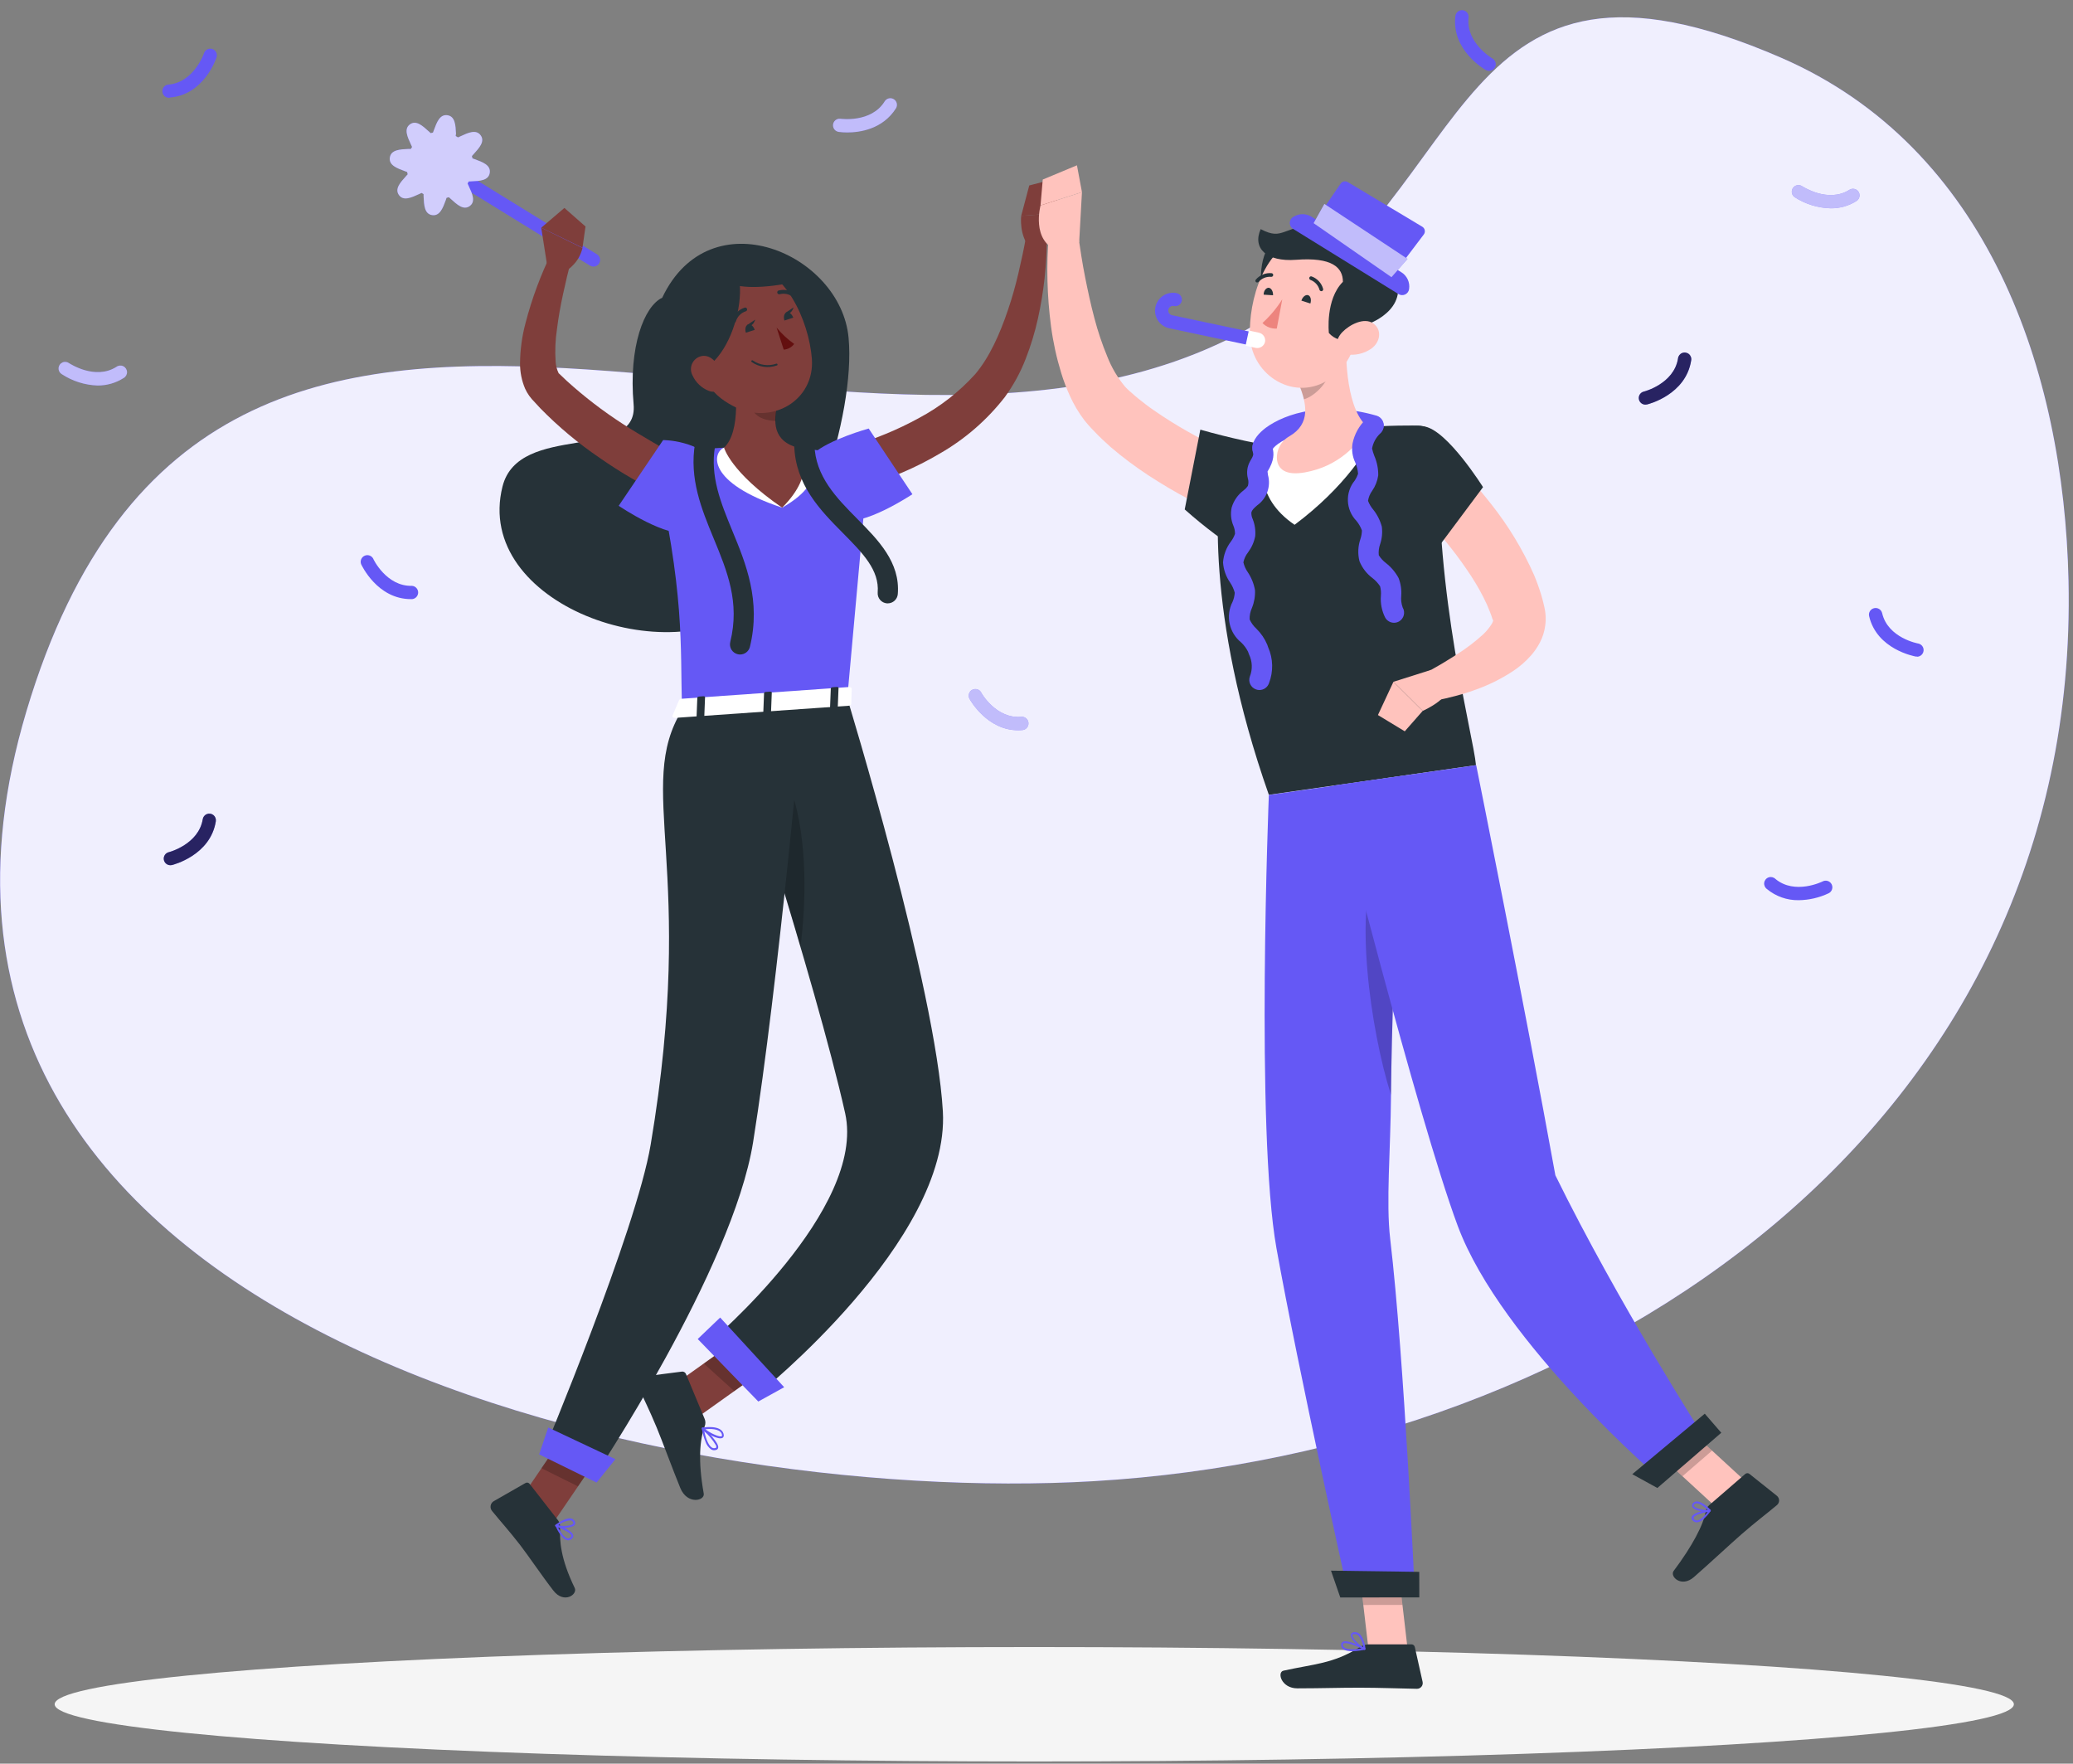 <?xml version="1.0" encoding="UTF-8"?>
<svg width="308px" height="262px" viewBox="0 0 308 262" version="1.1" xmlns="http://www.w3.org/2000/svg" xmlns:xlink="http://www.w3.org/1999/xlink">
    <rect x="0" y="0" width="308" height="262" fill="#808080" stroke="none"/>
    <title>iOS/Sign-Up/Pending</title>
    <g id="Page-1" stroke="none" stroke-width="1" fill="none" fill-rule="evenodd">
        <g id="DBS-Success" transform="translate(-34, -145)" fill-rule="nonzero">
            <g id="iOS/Sign-Up/Pending" transform="translate(34, 145)">
                <g id="freepik--background-simple--inject-78" transform="translate(0, 2)">
                    <path d="M187.732,45.509 C127.638,82.063 32.204,8.692 3.911,103.71 C-23.197,194.75 97.708,221.843 162.495,218.034 C237.613,213.611 309.119,164.995 307.335,84.249 C306.648,53.032 295.352,19.914 264.648,6.58 C215.512,-14.775 219.577,26.136 187.732,45.509 Z" id="Path" fill="#6558F5"></path>
                    <path d="M187.732,45.509 C127.638,82.063 32.204,8.692 3.911,103.71 C-23.197,194.75 97.708,221.843 162.495,218.034 C237.613,213.611 309.119,164.995 307.335,84.249 C306.648,53.032 295.352,19.914 264.648,6.58 C215.512,-14.775 219.577,26.136 187.732,45.509 Z" id="Path" fill="#FFFFFF" opacity="0.9"></path>
                </g>
                <g id="freepik--Shadow--inject-1" transform="translate(8.038, 243.984)" fill="#F5F5F5">
                    <ellipse id="freepik--path--inject-1" cx="145.63" cy="9.188" rx="145.547" ry="8.498"></ellipse>
                </g>
                <g id="freepik--Confetti--inject-1" transform="translate(8.038, 0.767)">
                    <path d="M53.005,88.234 C48.043,88.234 45.708,83.242 45.611,83.032 C45.435,82.547 45.659,82.008 46.128,81.793 C46.596,81.577 47.151,81.757 47.405,82.206 C47.405,82.273 49.379,86.365 53.155,86.26 C53.67,86.289 54.076,86.707 54.09,87.222 C54.103,87.738 53.72,88.177 53.208,88.234 L53.005,88.234 Z" id="Path" fill="#6558F5"></path>
                    <path d="M117.855,18.909 C117.423,18.911 116.992,18.884 116.564,18.827 C116.215,18.775 115.921,18.54 115.792,18.212 C115.663,17.884 115.719,17.512 115.939,17.236 C116.158,16.96 116.508,16.823 116.857,16.875 L116.857,16.875 C116.902,16.875 121.421,17.513 123.403,14.293 C123.687,13.828 124.293,13.682 124.758,13.966 C125.222,14.25 125.368,14.857 125.084,15.321 C123.11,18.444 119.694,18.909 117.855,18.909 Z" id="Path" fill="#6558F5"></path>
                    <path d="M117.855,18.909 C117.423,18.911 116.992,18.884 116.564,18.827 C116.215,18.775 115.921,18.54 115.792,18.212 C115.663,17.884 115.719,17.512 115.939,17.236 C116.158,16.96 116.508,16.823 116.857,16.875 L116.857,16.875 C116.902,16.875 121.421,17.513 123.403,14.293 C123.687,13.828 124.293,13.682 124.758,13.966 C125.222,14.25 125.368,14.857 125.084,15.321 C123.11,18.444 119.694,18.909 117.855,18.909 Z" id="Path" fill="#FFFFFF" opacity="0.6"></path>
                    <path d="M6.456,56.503 C4.551,56.438 2.702,55.848 1.111,54.799 C0.805,54.603 0.632,54.255 0.661,53.893 C0.69,53.531 0.916,53.214 1.249,53.069 C1.582,52.924 1.967,52.975 2.252,53.2 L2.252,53.2 C2.29,53.2 6.073,55.76 9.263,53.725 C9.561,53.509 9.954,53.475 10.284,53.638 C10.615,53.801 10.827,54.134 10.837,54.502 C10.846,54.87 10.651,55.212 10.329,55.392 C9.173,56.129 7.827,56.515 6.456,56.503 L6.456,56.503 Z" id="Path" fill="#6558F5"></path>
                    <path d="M6.456,56.503 C4.551,56.438 2.702,55.848 1.111,54.799 C0.805,54.603 0.632,54.255 0.661,53.893 C0.69,53.531 0.916,53.214 1.249,53.069 C1.582,52.924 1.967,52.975 2.252,53.2 L2.252,53.2 C2.29,53.2 6.073,55.76 9.263,53.725 C9.561,53.509 9.954,53.475 10.284,53.638 C10.615,53.801 10.827,54.134 10.837,54.502 C10.846,54.87 10.651,55.212 10.329,55.392 C9.173,56.129 7.827,56.515 6.456,56.503 L6.456,56.503 Z" id="Path" fill="#FFFFFF" opacity="0.6"></path>
                    <path d="M263.958,30.177 C262.057,30.126 260.206,29.555 258.606,28.525 C258.158,28.217 258.046,27.603 258.354,27.155 C258.663,26.708 259.277,26.595 259.724,26.904 L259.724,26.904 C259.762,26.904 263.553,29.456 266.743,27.429 C267.04,27.24 267.414,27.224 267.726,27.386 C268.038,27.548 268.24,27.864 268.255,28.215 C268.271,28.567 268.098,28.899 267.802,29.088 C266.653,29.816 265.318,30.194 263.958,30.177 Z" id="Path" fill="#6558F5"></path>
                    <path d="M263.958,30.177 C262.057,30.126 260.206,29.555 258.606,28.525 C258.158,28.217 258.046,27.603 258.354,27.155 C258.663,26.708 259.277,26.595 259.724,26.904 L259.724,26.904 C259.762,26.904 263.553,29.456 266.743,27.429 C267.04,27.24 267.414,27.224 267.726,27.386 C268.038,27.548 268.24,27.864 268.255,28.215 C268.271,28.567 268.098,28.899 267.802,29.088 C266.653,29.816 265.318,30.194 263.958,30.177 Z" id="Path" fill="#FFFFFF" opacity="0.6"></path>
                    <path d="M143.235,107.714 C138.634,107.714 136.127,103.255 136.014,103.052 C135.751,102.575 135.924,101.975 136.401,101.712 C136.877,101.449 137.477,101.622 137.74,102.099 C137.74,102.159 139.992,106.092 143.746,105.709 C144.267,105.691 144.712,106.08 144.766,106.598 C144.819,107.116 144.462,107.588 143.949,107.676 C143.723,107.699 143.476,107.714 143.235,107.714 Z" id="Path" fill="#6558F5"></path>
                    <path d="M143.235,107.714 C138.634,107.714 136.127,103.255 136.014,103.052 C135.751,102.575 135.924,101.975 136.401,101.712 C136.877,101.449 137.477,101.622 137.74,102.099 C137.74,102.159 139.992,106.092 143.746,105.709 C144.267,105.691 144.712,106.08 144.766,106.598 C144.819,107.116 144.462,107.588 143.949,107.676 C143.723,107.699 143.476,107.714 143.235,107.714 Z" id="Path" fill="#FFFFFF" opacity="0.6"></path>
                    <path d="M17.265,127.764 C16.771,127.76 16.356,127.389 16.297,126.898 C16.238,126.407 16.553,125.949 17.033,125.827 L17.033,125.827 C17.078,125.827 21.484,124.664 22.085,120.925 C22.141,120.578 22.378,120.287 22.707,120.162 C23.036,120.038 23.407,120.098 23.679,120.32 C23.952,120.542 24.085,120.893 24.029,121.241 C23.226,126.278 17.738,127.682 17.506,127.742 C17.426,127.756 17.346,127.764 17.265,127.764 L17.265,127.764 Z" id="Path" fill="#6558F5"></path>
                    <path d="M17.265,127.764 C16.771,127.76 16.356,127.389 16.297,126.898 C16.238,126.407 16.553,125.949 17.033,125.827 L17.033,125.827 C17.078,125.827 21.484,124.664 22.085,120.925 C22.141,120.578 22.378,120.287 22.707,120.162 C23.036,120.038 23.407,120.098 23.679,120.32 C23.952,120.542 24.085,120.893 24.029,121.241 C23.226,126.278 17.738,127.682 17.506,127.742 C17.426,127.756 17.346,127.764 17.265,127.764 L17.265,127.764 Z" id="Path" fill="#000000" opacity="0.6"></path>
                    <path d="M236.461,59.34 C235.952,59.358 235.514,58.984 235.452,58.478 C235.389,57.973 235.723,57.503 236.221,57.396 L236.221,57.396 C236.266,57.396 240.672,56.24 241.273,52.502 C241.307,52.133 241.543,51.814 241.886,51.674 C242.229,51.535 242.622,51.598 242.903,51.838 C243.185,52.079 243.309,52.456 243.225,52.817 C242.414,57.854 236.927,59.258 236.694,59.31 C236.618,59.331 236.54,59.342 236.461,59.34 Z" id="Path" fill="#6558F5"></path>
                    <path d="M236.461,59.34 C235.952,59.358 235.514,58.984 235.452,58.478 C235.389,57.973 235.723,57.503 236.221,57.396 L236.221,57.396 C236.266,57.396 240.672,56.24 241.273,52.502 C241.307,52.133 241.543,51.814 241.886,51.674 C242.229,51.535 242.622,51.598 242.903,51.838 C243.185,52.079 243.309,52.456 243.225,52.817 C242.414,57.854 236.927,59.258 236.694,59.31 C236.618,59.331 236.54,59.342 236.461,59.34 Z" id="Path" fill="#000000" opacity="0.6"></path>
                    <path d="M276.795,96.769 L276.629,96.769 C276.389,96.724 270.819,95.703 269.671,90.764 C269.61,90.507 269.656,90.236 269.797,90.013 C269.938,89.79 270.163,89.633 270.421,89.577 C270.678,89.519 270.948,89.566 271.17,89.707 C271.393,89.847 271.55,90.071 271.608,90.328 C272.463,94.006 276.937,94.832 276.982,94.832 C277.472,94.937 277.806,95.39 277.762,95.888 C277.718,96.386 277.31,96.774 276.81,96.791 L276.795,96.769 Z" id="Path" fill="#6558F5"></path>
                    <path d="M259.199,132.959 C257.48,132.986 255.808,132.397 254.485,131.3 C254.184,131.085 254.029,130.719 254.084,130.354 C254.139,129.988 254.394,129.684 254.745,129.567 C255.095,129.45 255.482,129.539 255.746,129.798 C258.651,132.216 262.727,130.189 262.772,130.166 C263.257,129.917 263.852,130.109 264.101,130.594 C264.35,131.079 264.158,131.674 263.673,131.923 C262.274,132.588 260.748,132.942 259.199,132.959 L259.199,132.959 Z" id="Path" fill="#6558F5"></path>
                    <path d="M213.19,9.759 C213.019,9.76 212.851,9.716 212.702,9.631 C212.5,9.518 207.598,6.681 208.198,1.614 C208.261,1.073 208.75,0.685 209.291,0.747 C209.832,0.809 210.22,1.298 210.158,1.839 C209.73,5.592 213.663,7.897 213.701,7.92 C214.094,8.142 214.285,8.603 214.165,9.039 C214.044,9.474 213.642,9.771 213.19,9.759 Z" id="Path" fill="#6558F5"></path>
                    <path d="M17.108,13.76 C16.565,13.783 16.106,13.361 16.083,12.818 C16.06,12.275 16.482,11.816 17.025,11.793 C20.779,11.463 22.28,7.154 22.28,7.109 C22.461,6.611 23.004,6.346 23.508,6.51 C24.012,6.674 24.295,7.208 24.149,7.717 C24.082,7.95 22.28,13.317 17.198,13.722 L17.108,13.76 Z" id="Path" fill="#6558F5"></path>
                </g>
                <g id="freepik--character-1--inject-1" transform="translate(57.582, 16.531)">
                    <path d="M40.806,27.7 C38.142,28.946 35.792,34.936 36.558,43.539 C37.323,52.142 19.502,46.106 17.078,55.745 C12.701,73.19 42.045,83.677 54.551,73.19 C62.291,66.705 69.565,45.325 68.499,33.66 C67.358,21.116 47.9,12.701 40.806,27.7 Z" id="Path" fill="#263238"></path>
                    <path d="M68.964,49.709 C69.294,49.612 69.775,49.469 70.188,49.334 L71.479,48.899 C72.342,48.598 73.198,48.268 74.046,47.915 C75.736,47.221 77.385,46.432 78.986,45.551 C82.121,43.877 84.943,41.673 87.325,39.035 C89.45,36.513 90.974,33.075 92.167,29.546 C92.775,27.775 93.286,25.951 93.721,24.097 C94.157,22.242 94.569,20.343 94.885,18.519 L97.948,18.707 C97.952,22.766 97.512,26.814 96.634,30.777 C96.187,32.808 95.582,34.801 94.825,36.738 C94.04,38.782 92.987,40.713 91.694,42.48 C89.05,45.871 85.771,48.713 82.041,50.85 C80.243,51.913 78.377,52.856 76.456,53.673 C75.495,54.078 74.527,54.424 73.536,54.791 C73.048,54.964 72.552,55.129 72.034,55.279 C71.516,55.429 71.058,55.572 70.443,55.722 L68.964,49.709 Z" id="Path" fill="#7F3E3B"></path>
                    <path d="M97.932,19.735 L99.209,15.149 L94.142,15.539 C94.142,15.539 93.781,18.542 95.53,20.351 L97.932,19.735 Z" id="Path" fill="#7F3E3B"></path>
                    <polygon id="Path" fill="#7F3E3B" points="99.967 9.811 95.343 11.02 94.142 15.539 99.209 15.149"></polygon>
                    <path d="M63.229,50.88 C65.564,48.756 71.486,47.127 71.486,47.127 L77.98,56.886 C77.98,56.886 70.571,61.833 67.425,60.684 C64.152,59.543 61.052,52.855 63.229,50.88 Z" id="Path" fill="#6558F5"></path>
                    <polygon id="Path" fill="#7F3E3B" points="41.842 189.687 45.888 194.131 57.501 185.858 53.455 181.414"></polygon>
                    <polygon id="Path" fill="#7F3E3B" points="19.007 207.245 24.434 209.94 32.414 198.237 26.987 195.542"></polygon>
                    <path d="M25.298,209.272 L21.109,203.905 C20.963,203.711 20.696,203.656 20.486,203.777 L15.764,206.479 C15.528,206.624 15.365,206.862 15.316,207.135 C15.267,207.408 15.337,207.688 15.509,207.906 C17.01,209.752 17.813,210.571 19.66,212.935 C20.786,214.384 23.083,217.762 24.645,219.766 C26.206,221.771 28.278,220.337 27.805,219.361 C25.688,214.984 25.553,212.387 25.628,210.3 C25.643,209.929 25.526,209.565 25.298,209.272 L25.298,209.272 Z" id="Path" fill="#263238"></path>
                    <path d="M47.097,194.213 L44.335,187.577 C44.234,187.333 43.981,187.188 43.719,187.225 L37.864,187.975 C37.581,188.005 37.33,188.169 37.189,188.416 C37.048,188.663 37.033,188.962 37.151,189.221 C38.157,191.526 38.765,192.599 39.981,195.52 C40.731,197.314 42.473,202.028 43.501,204.528 C44.53,207.027 47.172,206.434 46.977,205.338 C46.099,200.429 46.399,197.261 47.127,195.332 C47.266,194.97 47.256,194.567 47.097,194.213 Z" id="Path" fill="#263238"></path>
                    <polygon id="Path" fill="#000000" opacity="0.2" points="57.494 185.858 51.511 190.122 46.984 186.024 53.448 181.414"></polygon>
                    <polygon id="Path" fill="#000000" opacity="0.2" points="26.987 195.542 32.414 198.237 28.293 204.272 22.865 201.57"></polygon>
                    <path d="M71.404,51.639 C71.404,51.639 71.584,51.368 68.296,87.235 L43.749,88.954 C43.464,78.94 44.214,71.869 39.538,51.293 C42.987,50.599 46.481,50.157 49.995,49.972 C53.715,49.724 57.448,49.744 61.165,50.032 C65.961,50.49 71.404,51.639 71.404,51.639 Z" id="Path" fill="#6558F5"></path>
                    <path d="M41.384,57.239 C39.56,56.398 37.961,55.497 36.302,54.544 C34.643,53.59 33.075,52.569 31.513,51.488 C28.335,49.331 25.38,46.861 22.693,44.117 L21.702,43.043 L21.447,42.773 C21.3,42.605 21.163,42.43 21.034,42.248 C20.802,41.917 20.601,41.565 20.433,41.197 C19.936,40.024 19.681,38.762 19.683,37.488 C19.699,35.461 19.972,33.443 20.493,31.483 C21.446,27.815 22.769,24.254 24.442,20.854 L27.309,21.965 C26.866,23.669 26.446,25.44 26.071,27.174 C25.695,28.908 25.38,30.657 25.17,32.369 C24.926,33.978 24.861,35.61 24.975,37.233 C25.012,37.795 25.155,38.345 25.395,38.855 C25.395,38.907 25.47,38.967 25.493,38.975 C25.515,38.982 25.493,38.975 25.493,38.975 L25.725,39.192 L26.649,40.071 C29.226,42.404 31.987,44.526 34.906,46.414 C36.37,47.382 37.909,48.268 39.41,49.161 C40.912,50.055 42.525,50.903 43.989,51.646 L41.384,57.239 Z" id="Path" fill="#7F3E3B"></path>
                    <path d="M49.199,52.667 C46.414,48.786 40.942,48.846 40.942,48.846 L34.343,58.605 C34.343,58.605 41.707,63.619 44.853,62.501 C48.186,61.315 50.918,55.054 49.199,52.667 Z" id="Path" fill="#6558F5"></path>
                    <path d="M61.165,50.032 L49.995,49.972 C48.283,50.663 47.292,55.114 58.627,58.883 C66.487,54.416 62.306,50.445 61.165,50.032 Z" id="Path" fill="#FFFFFF"></path>
                    <path d="M51.166,37.398 C51.849,40.994 52.517,47.585 49.995,49.972 C49.995,49.972 50.971,53.628 58.627,58.883 C63.995,53.5 61.165,50.032 61.165,50.032 C57.164,49.049 57.284,46.076 57.997,43.276 L51.166,37.398 Z" id="Path" fill="#7F3E3B"></path>
                    <path d="M74.316,73.1 L74.196,73.1 C73.372,73.033 72.758,72.311 72.823,71.486 C73.093,68.138 70.571,65.609 67.673,62.673 C64.347,59.318 60.572,55.512 60.421,49.589 C60.401,48.76 61.056,48.071 61.885,48.05 C62.714,48.03 63.403,48.685 63.424,49.514 C63.544,54.243 66.727,57.456 69.805,60.564 C72.883,63.672 76.193,67.005 75.81,71.727 C75.744,72.503 75.095,73.099 74.316,73.1 L74.316,73.1 Z" id="Path" fill="#263238"></path>
                    <path d="M52.374,80.697 C52.253,80.697 52.132,80.682 52.014,80.652 C51.21,80.452 50.72,79.64 50.918,78.835 C52.367,72.95 50.468,68.326 48.456,63.462 C46.654,59.093 44.792,54.574 45.693,49.289 C45.855,48.493 46.62,47.97 47.42,48.109 C48.22,48.247 48.765,48.996 48.651,49.799 C47.9,54.228 49.514,58.162 51.226,62.321 C53.238,67.192 55.512,72.717 53.831,79.586 C53.653,80.244 53.056,80.7 52.374,80.697 Z" id="Path" fill="#263238"></path>
                    <path d="M56.586,42.038 L53.583,42.39 C53.728,43.199 54.018,43.974 54.439,44.68 C55.032,45.573 56.353,45.964 57.659,46.001 C57.658,45.072 57.784,44.148 58.034,43.254 L56.586,42.038 Z" id="Path" fill="#000000" opacity="0.2"></path>
                    <path d="M44.522,33.78 C46.722,39.38 47.525,41.797 51.361,43.794 C57.126,46.797 63.522,42.886 63.041,36.745 C62.613,31.213 59.093,22.986 52.765,22.52 C49.931,22.299 47.185,23.56 45.506,25.854 C43.828,28.147 43.455,31.146 44.522,33.78 L44.522,33.78 Z" id="Path" fill="#7F3E3B"></path>
                    <path d="M50.55,21.709 C54.821,24.337 51.166,39.793 43.937,38.975 C36.708,38.157 44.237,17.828 50.55,21.709 Z" id="Path" fill="#263238"></path>
                    <path d="M50.392,21.769 C47.172,23.909 49.372,27.632 60.226,25.425 C60.226,25.418 55.737,18.211 50.392,21.769 Z" id="Path" fill="#263238"></path>
                    <path d="M45.303,39.223 C45.778,40.283 46.652,41.114 47.735,41.535 C49.184,42.075 50.032,40.784 49.747,39.38 C49.484,38.097 48.418,36.257 46.917,36.332 C46.25,36.377 45.652,36.756 45.326,37.34 C45,37.923 44.992,38.631 45.303,39.223 L45.303,39.223 Z" id="Path" fill="#7F3E3B"></path>
                    <path d="M68.311,87.235 C68.311,87.235 81.448,130.121 82.506,148.573 C83.602,167.767 55.099,190.543 55.099,190.543 L48.005,182.758 C48.005,182.758 71.164,163.091 67.988,148.843 C63.597,129.205 50.295,88.497 50.295,88.497 L68.311,87.235 Z" id="Path" fill="#263238"></path>
                    <path d="M60.121,101.273 C58.92,97.52 56.248,100.042 55.317,104.02 C57.171,110.026 59.318,117.052 61.36,124.086 C62.148,117.855 62.471,108.629 60.121,101.273 Z" id="Path" fill="#000000" opacity="0.2"></path>
                    <polygon id="Path" fill="#6558F5" points="46.084 182.383 55.084 191.669 58.928 189.544 49.417 179.192"></polygon>
                    <path d="M61.818,87.693 C61.818,87.693 58.064,129.731 54.311,153.144 C51.271,172.061 30.62,202.959 30.62,202.959 L23.053,199.438 C23.053,199.438 36.933,166.356 39.095,153.497 C46.031,112.338 36.663,100.462 43.757,88.939 L61.818,87.693 Z" id="Path" fill="#263238"></path>
                    <polygon id="Path" fill="#6558F5" points="22.52 199.521 31.055 203.709 33.855 200.234 23.871 195.527"></polygon>
                    <path d="M43.284,87.543 L42.33,89.795 C42.255,89.968 42.465,90.133 42.751,90.11 L68.499,88.309 C68.716,88.309 68.897,88.174 68.897,88.031 L68.964,85.779 C68.964,85.629 68.769,85.516 68.529,85.531 L43.666,87.273 C43.497,87.279 43.346,87.385 43.284,87.543 Z" id="Path" fill="#FFFFFF"></path>
                    <path d="M46.812,90.08 L46.151,90.125 C46.016,90.125 45.911,90.073 45.911,89.99 L46.024,87.115 C46.024,87.033 46.144,86.95 46.271,86.943 L46.939,86.898 C47.075,86.898 47.18,86.95 47.172,87.033 L47.06,89.908 C47.06,90.005 46.947,90.08 46.812,90.08 Z" id="Path" fill="#263238"></path>
                    <path d="M66.645,88.699 L65.976,88.744 C65.841,88.744 65.736,88.692 65.744,88.609 L65.856,85.734 C65.856,85.651 65.969,85.576 66.104,85.561 L66.765,85.516 C66.9,85.516 67.005,85.569 67.005,85.651 L66.892,88.534 C66.885,88.617 66.81,88.692 66.645,88.699 Z" id="Path" fill="#263238"></path>
                    <path d="M56.728,89.397 L56.06,89.442 C55.932,89.442 55.827,89.39 55.827,89.307 L55.94,86.425 C55.94,86.342 56.053,86.267 56.188,86.26 L56.856,86.214 C56.983,86.214 57.088,86.267 57.088,86.35 L56.976,89.225 C56.976,89.33 56.863,89.382 56.728,89.397 Z" id="Path" fill="#263238"></path>
                    <path d="M53.568,31.678 C53.208,31.798 53.057,32.339 53.238,32.894 L54.551,32.474 C54.371,31.918 53.928,31.528 53.568,31.678 Z" id="Path" fill="#263238"></path>
                    <path d="M59.303,29.862 C58.935,29.982 58.785,30.53 58.965,31.085 L60.286,30.657 C60.054,30.102 59.626,29.749 59.303,29.862 Z" id="Path" fill="#263238"></path>
                    <path d="M59.115,29.944 L60.324,29.134 C60.324,29.134 59.979,30.395 59.115,29.944 Z" id="Path" fill="#263238"></path>
                    <path d="M57.802,32.129 C58.556,33.056 59.435,33.874 60.414,34.561 C60.047,35.059 59.478,35.37 58.86,35.409 L57.802,32.129 Z" id="Path" fill="#630F0F"></path>
                    <path d="M57.892,37.744 C57.937,37.705 57.954,37.643 57.937,37.586 C57.912,37.512 57.831,37.471 57.757,37.496 C56.592,37.899 55.305,37.726 54.288,37.031 C54.262,37.004 54.225,36.988 54.187,36.988 C54.149,36.988 54.113,37.004 54.086,37.031 C54.057,37.056 54.04,37.093 54.04,37.132 C54.04,37.171 54.057,37.208 54.086,37.233 C55.175,38.014 56.578,38.21 57.839,37.759 L57.892,37.744 Z" id="Path" fill="#263238"></path>
                    <path d="M51.669,31.34 C51.707,31.309 51.735,31.267 51.751,31.22 C51.961,30.511 52.505,29.95 53.208,29.719 C53.361,29.682 53.455,29.527 53.418,29.374 C53.38,29.22 53.226,29.126 53.072,29.164 C52.19,29.442 51.496,30.13 51.211,31.01 C51.161,31.159 51.242,31.321 51.391,31.371 C51.482,31.413 51.589,31.401 51.669,31.34 Z" id="Path" fill="#263238"></path>
                    <path d="M60.662,27.632 C60.678,27.624 60.691,27.611 60.699,27.595 C60.748,27.535 60.77,27.459 60.762,27.382 C60.753,27.306 60.715,27.237 60.654,27.189 C59.942,26.6 58.988,26.39 58.094,26.626 C58.021,26.65 57.96,26.703 57.926,26.772 C57.892,26.841 57.888,26.921 57.914,26.994 C57.967,27.14 58.126,27.22 58.275,27.174 C58.983,26.992 59.736,27.166 60.294,27.64 C60.402,27.727 60.557,27.724 60.662,27.632 Z" id="Path" fill="#263238"></path>
                    <path d="M30.59,23.068 C30.408,23.068 30.229,23.018 30.072,22.925 L7.236,8.858 C6.821,8.552 6.71,7.979 6.981,7.54 C7.251,7.101 7.813,6.943 8.272,7.176 L31.108,21.244 C31.486,21.474 31.665,21.928 31.544,22.353 C31.423,22.779 31.032,23.072 30.59,23.068 L30.59,23.068 Z" id="Path" fill="#6558F5"></path>
                    <path d="M12.409,10.412 C13.692,10.359 15.013,10.299 15.186,9.143 C15.359,7.987 14.12,7.544 12.934,7.109 L12.611,6.989 C12.611,6.876 12.559,6.764 12.529,6.658 L12.791,6.366 C13.632,5.435 14.51,4.474 13.827,3.558 C13.144,2.642 11.973,3.183 10.825,3.716 L10.472,3.881 C10.374,3.813 10.277,3.761 10.172,3.701 C10.066,3.641 10.172,3.461 10.172,3.355 C10.112,2.079 10.051,0.758 8.903,0.586 C7.754,0.413 7.304,1.651 6.869,2.838 C6.831,2.935 6.794,3.048 6.749,3.16 L6.411,3.243 L6.125,2.988 C5.195,2.139 4.234,1.269 3.318,1.944 C2.402,2.62 2.943,3.798 3.476,4.947 L3.641,5.3 C3.575,5.394 3.515,5.492 3.461,5.592 L3.115,5.592 C1.839,5.653 0.51,5.713 0.338,6.869 C0.165,8.025 1.411,8.468 2.59,8.903 L2.913,9.023 C2.913,9.136 2.965,9.248 2.995,9.353 C2.905,9.458 2.815,9.564 2.732,9.646 C1.892,10.577 1.021,11.53 1.697,12.454 C2.372,13.377 3.551,12.821 4.699,12.296 L5.06,12.131 L5.352,12.311 C5.352,12.431 5.352,12.551 5.352,12.656 C5.412,13.932 5.472,15.254 6.621,15.426 C7.769,15.599 8.227,14.36 8.663,13.174 C8.663,13.084 8.738,12.972 8.775,12.851 C8.89,12.831 9.002,12.803 9.113,12.769 L9.406,13.032 C10.329,13.872 11.29,14.751 12.213,14.075 C13.137,13.399 12.581,12.221 12.048,11.072 C12.003,10.975 11.943,10.847 11.891,10.72 L12.071,10.427 L12.409,10.412 Z" id="Path" fill="#6558F5"></path>
                    <path d="M12.409,10.412 C13.692,10.359 15.013,10.299 15.186,9.143 C15.359,7.987 14.12,7.544 12.934,7.109 L12.611,6.989 C12.611,6.876 12.559,6.764 12.529,6.658 L12.791,6.366 C13.632,5.435 14.51,4.474 13.827,3.558 C13.144,2.642 11.973,3.183 10.825,3.716 L10.472,3.881 C10.374,3.813 10.277,3.761 10.172,3.701 C10.066,3.641 10.172,3.461 10.172,3.355 C10.112,2.079 10.051,0.758 8.903,0.586 C7.754,0.413 7.304,1.651 6.869,2.838 C6.831,2.935 6.794,3.048 6.749,3.16 L6.411,3.243 L6.125,2.988 C5.195,2.139 4.234,1.269 3.318,1.944 C2.402,2.62 2.943,3.798 3.476,4.947 L3.641,5.3 C3.575,5.394 3.515,5.492 3.461,5.592 L3.115,5.592 C1.839,5.653 0.51,5.713 0.338,6.869 C0.165,8.025 1.411,8.468 2.59,8.903 L2.913,9.023 C2.913,9.136 2.965,9.248 2.995,9.353 C2.905,9.458 2.815,9.564 2.732,9.646 C1.892,10.577 1.021,11.53 1.697,12.454 C2.372,13.377 3.551,12.821 4.699,12.296 L5.06,12.131 L5.352,12.311 C5.352,12.431 5.352,12.551 5.352,12.656 C5.412,13.932 5.472,15.254 6.621,15.426 C7.769,15.599 8.227,14.36 8.663,13.174 C8.663,13.084 8.738,12.972 8.775,12.851 C8.89,12.831 9.002,12.803 9.113,12.769 L9.406,13.032 C10.329,13.872 11.29,14.751 12.213,14.075 C13.137,13.399 12.581,12.221 12.048,11.072 C12.003,10.975 11.943,10.847 11.891,10.72 L12.071,10.427 L12.409,10.412 Z" id="Path" fill="#FFFFFF" opacity="0.7"></path>
                    <path d="M23.774,23.308 L22.835,17.303 L28.961,20.306 C28.73,21.317 28.208,22.238 27.46,22.955 C26.831,23.671 25.847,23.963 24.93,23.706 L23.774,23.308 Z" id="Path" fill="#7F3E3B"></path>
                    <polygon id="Path" fill="#7F3E3B" points="26.273 14.36 29.411 17.115 28.961 20.268 22.835 17.295"></polygon>
                    <path d="M27.264,212.147 C27.328,212.101 27.388,212.051 27.445,211.997 C27.576,211.878 27.63,211.696 27.587,211.524 C27.407,210.773 25.335,210.023 25.102,209.97 C25.05,209.947 24.988,209.963 24.952,210.008 C24.921,210.055 24.921,210.117 24.952,210.165 C25.29,210.916 25.966,212.147 26.724,212.275 C26.914,212.303 27.107,212.257 27.264,212.147 Z M25.335,210.36 C26.153,210.668 27.212,211.194 27.309,211.591 C27.324,211.668 27.295,211.746 27.234,211.794 C27.118,211.942 26.933,212.019 26.746,211.997 C26.334,211.922 25.823,211.321 25.335,210.36 Z" id="Shape" fill="#6558F5"></path>
                    <path d="M27.647,210.143 C27.696,210.113 27.739,210.075 27.775,210.03 C27.926,209.847 27.926,209.583 27.775,209.399 C27.662,209.207 27.469,209.075 27.249,209.039 C26.386,208.882 24.997,209.947 24.945,209.992 C24.905,210.026 24.885,210.077 24.892,210.128 C24.901,210.176 24.931,210.218 24.975,210.24 C25.848,210.533 26.798,210.498 27.647,210.143 L27.647,210.143 Z M25.395,210.03 C25.909,209.611 26.542,209.364 27.204,209.324 C27.344,209.341 27.467,209.425 27.535,209.55 C27.632,209.707 27.587,209.79 27.535,209.842 C27.264,210.165 26.033,210.225 25.35,210.053 L25.395,210.03 Z" id="Shape" fill="#6558F5"></path>
                    <path d="M47.232,197.614 C47.385,198.084 47.682,198.494 48.08,198.785 C48.308,198.919 48.583,198.944 48.831,198.853 C48.98,198.811 49.093,198.689 49.124,198.537 C49.282,197.787 47.315,195.932 46.917,195.535 C46.867,195.502 46.802,195.502 46.752,195.535 C46.698,195.564 46.67,195.625 46.684,195.685 C46.795,196.346 46.979,196.993 47.232,197.614 L47.232,197.614 Z M48.794,198.177 C48.836,198.263 48.854,198.359 48.846,198.455 C48.846,198.492 48.846,198.53 48.741,198.56 C48.563,198.628 48.364,198.611 48.201,198.515 C47.743,198.245 47.322,197.344 47.052,196.068 C47.736,196.679 48.323,197.39 48.794,198.177 Z" id="Shape" fill="#6558F5"></path>
                    <path d="M46.714,195.737 C46.712,195.752 46.712,195.767 46.714,195.782 C47.33,196.405 49.169,197.411 49.762,197.066 C49.89,196.991 50.025,196.826 49.92,196.465 C49.537,195.084 46.917,195.52 46.789,195.542 C46.736,195.549 46.691,195.588 46.677,195.64 C46.677,195.676 46.69,195.71 46.714,195.737 L46.714,195.737 Z M49.642,196.45 L49.679,196.54 C49.679,196.691 49.679,196.781 49.679,196.818 C49.334,197.013 47.945,196.368 47.21,195.782 C47.825,195.715 49.312,195.655 49.642,196.45 Z" id="Shape" fill="#6558F5"></path>
                    <path d="M53.418,31.761 L54.626,30.943 C54.626,30.943 54.281,32.211 53.418,31.761 Z" id="Path" fill="#263238"></path>
                </g>
                <g id="freepik--character-2--inject-1" transform="translate(153.668, 24.038)">
                    <polygon id="Path" fill="#FFC3BD" points="55.467 220.9 49.649 220.907 48.08 207.44 53.898 207.433"></polygon>
                    <polygon id="Path" fill="#FFC3BD" points="105.544 195.902 101.138 199.708 91.161 190.528 95.56 186.722"></polygon>
                    <path d="M100.282,199.558 L105.642,194.919 C105.822,194.769 106.084,194.769 106.265,194.919 L110.349,198.177 C110.55,198.347 110.666,198.597 110.666,198.86 C110.666,199.123 110.55,199.373 110.349,199.543 C108.599,201.007 107.256,201.99 105.094,203.867 C103.758,205.023 99.839,208.656 97.992,210.255 C96.146,211.854 94.397,210.165 94.99,209.339 C97.767,205.646 99.494,202.373 99.764,200.429 C99.831,200.087 100.014,199.78 100.282,199.558 Z" id="Path" fill="#263238"></path>
                    <path d="M49.687,220.232 L56.045,220.232 C56.283,220.233 56.488,220.398 56.54,220.629 L57.697,225.802 C57.754,226.054 57.693,226.319 57.53,226.521 C57.368,226.723 57.122,226.839 56.863,226.838 C54.566,226.8 51.256,226.672 48.373,226.672 C45.01,226.672 43.036,226.762 39.087,226.77 C36.7,226.77 36.032,224.36 37.031,224.143 C41.58,223.137 44.357,223.129 48.291,220.697 C48.704,220.415 49.187,220.254 49.687,220.232 Z" id="Path" fill="#263238"></path>
                    <path d="M30.777,53.68 C29.606,53.23 28.601,52.817 27.55,52.337 C26.499,51.856 25.485,51.383 24.464,50.88 C22.428,49.88 20.426,48.764 18.459,47.532 C16.48,46.319 14.577,44.986 12.761,43.539 C12.303,43.164 11.838,42.788 11.388,42.405 L10.051,41.182 C9.609,40.776 9.188,40.311 8.76,39.876 C8.543,39.635 8.355,39.463 8.107,39.177 C7.86,38.892 7.619,38.614 7.402,38.329 C6.581,37.244 5.883,36.071 5.322,34.831 C4.8,33.699 4.356,32.533 3.994,31.34 C3.304,29.089 2.801,26.784 2.492,24.449 C1.9,19.955 1.787,15.41 2.154,10.892 L6.523,10.892 C6.824,12.927 7.139,15.066 7.552,17.123 C7.965,19.18 8.4,21.236 8.933,23.218 C9.437,25.154 10.074,27.053 10.84,28.901 C11.475,30.535 12.37,32.056 13.49,33.405 L13.857,33.78 C13.97,33.9 14.195,34.08 14.36,34.231 C14.721,34.538 15.051,34.861 15.434,35.154 C16.184,35.754 16.935,36.347 17.776,36.918 C19.397,38.044 21.109,39.117 22.895,40.123 C24.682,41.129 26.506,42.083 28.36,42.983 C29.291,43.441 30.229,43.892 31.168,44.312 C32.106,44.732 33.09,45.175 33.93,45.536 L30.777,53.68 Z" id="Path" fill="#FFC3BD"></path>
                    <path d="M31.708,58.635 C28.396,56.576 25.266,54.235 22.355,51.639 L24.675,39.786 C28.987,41.012 33.372,41.97 37.804,42.653 C45.123,43.599 36.925,61.743 31.708,58.635 Z" id="Path" fill="#263238"></path>
                    <path d="M6.673,11.913 L7.086,4.504 L0.931,6.478 C0.931,6.478 -0.503,11.786 3.491,13.182 L6.673,11.913 Z" id="Path" fill="#FFC3BD"></path>
                    <polygon id="Path" fill="#FFC3BD" points="6.343 0.518 1.261 2.635 0.931 6.478 7.086 4.504"></polygon>
                    <polygon id="Path" fill="#000000" opacity="0.2" points="48.088 207.44 48.891 214.384 54.709 214.376 53.906 207.433"></polygon>
                    <polygon id="Path" fill="#000000" opacity="0.2" points="95.568 186.722 91.161 190.528 96.311 195.257 100.71 191.451"></polygon>
                    <path d="M60.174,42.413 C60.2,41.581 59.893,40.773 59.321,40.168 C58.748,39.563 57.958,39.212 57.126,39.192 C40.521,38.885 29.719,43.539 28.976,43.839 C28.412,44.067 28.006,44.569 27.902,45.168 C27.212,49.327 25.253,66.757 34.854,94.036 L65.631,89.63 C65.218,85.088 59.483,64.25 60.174,42.413 Z" id="Path" fill="#263238"></path>
                    <path d="M35.282,41.745 C33.457,44.184 32.632,49.807 38.675,53.921 C46.106,48.373 49.935,42.405 51.068,39.298 C45.735,39.565 40.445,40.385 35.282,41.745 L35.282,41.745 Z" id="Path" fill="#FFFFFF"></path>
                    <path d="M33.9,44.027 C33.071,44.027 32.399,43.355 32.399,42.525 C32.399,41.287 33.472,40.221 34.381,39.523 C37.428,37.271 43.389,35.552 50.895,37.721 C51.662,37.974 52.091,38.788 51.867,39.564 C51.643,40.339 50.846,40.799 50.062,40.604 C41.354,38.089 35.987,41.662 35.409,42.691 C35.324,43.458 34.672,44.035 33.9,44.027 L33.9,44.027 Z" id="Path" fill="#6558F5"></path>
                    <path d="M46.376,25.027 C46.151,29.359 46.429,37.196 49.777,39.583 C47.81,42.188 45.19,45.243 40.213,46.136 C37.211,46.669 36.182,45.558 36.055,44.154 C35.969,42.773 36.68,41.463 37.886,40.784 C41.122,38.907 40.476,35.89 39.313,33.037 L46.376,25.027 Z" id="Path" fill="#FFC3BD"></path>
                    <path d="M33.442,78.468 C33.273,78.467 33.105,78.436 32.947,78.377 C32.166,78.101 31.756,77.245 32.031,76.463 C32.453,75.401 32.409,74.211 31.911,73.183 L31.753,72.755 C31.497,72.251 31.157,71.794 30.747,71.404 C28.937,69.951 28.4,67.424 29.464,65.361 C29.648,64.932 29.758,64.475 29.787,64.01 C29.643,63.475 29.412,62.968 29.103,62.508 C28.484,61.622 28.118,60.584 28.045,59.506 C28.13,58.378 28.539,57.298 29.224,56.398 C29.482,56.056 29.684,55.676 29.824,55.272 C29.83,54.854 29.748,54.44 29.584,54.056 C29.223,53.203 29.134,52.259 29.329,51.353 C29.633,50.332 30.26,49.437 31.115,48.801 C31.357,48.618 31.567,48.398 31.738,48.148 C31.846,47.785 31.846,47.4 31.738,47.037 C31.51,46.168 31.631,45.243 32.076,44.462 C32.602,43.636 32.549,43.426 32.504,43.254 C32.428,42.99 32.395,42.717 32.406,42.443 C32.406,41.614 33.079,40.942 33.908,40.942 C34.737,40.942 35.409,41.614 35.409,42.443 L35.409,42.488 C35.619,43.336 35.679,44.35 34.658,46.009 C34.671,46.185 34.693,46.36 34.726,46.534 C35.19,48.225 34.544,50.026 33.112,51.038 C32.632,51.458 32.361,51.714 32.256,52.082 C32.241,52.428 32.311,52.774 32.459,53.087 C32.778,53.89 32.904,54.757 32.827,55.617 C32.661,56.48 32.301,57.293 31.776,57.997 C31.428,58.436 31.186,58.95 31.07,59.498 C31.191,60.024 31.413,60.521 31.723,60.962 C32.263,61.768 32.629,62.679 32.797,63.634 C32.838,64.538 32.682,65.44 32.339,66.277 C32.095,66.81 31.979,67.394 32.001,67.981 C32.238,68.501 32.577,68.969 32.999,69.354 C33.694,70.034 34.246,70.845 34.621,71.742 L34.756,72.132 C35.495,73.81 35.541,75.712 34.884,77.424 C34.683,78.05 34.099,78.473 33.442,78.468 Z" id="Path" fill="#6558F5"></path>
                    <path d="M59.896,42.165 C60.714,42.916 61.397,43.546 62.088,44.267 C62.779,44.988 63.454,45.686 64.122,46.406 C65.458,47.848 66.72,49.364 67.936,50.91 C70.469,54.116 72.59,57.626 74.249,61.36 C74.667,62.358 75.033,63.378 75.345,64.415 C75.502,64.94 75.638,65.488 75.765,66.044 L75.81,66.247 L75.878,66.599 C75.923,66.832 75.945,67.08 75.968,67.35 C76.004,67.851 75.989,68.354 75.923,68.851 C75.812,69.749 75.54,70.618 75.12,71.419 C74.768,72.085 74.343,72.71 73.851,73.28 C73.037,74.21 72.1,75.023 71.066,75.698 C69.301,76.853 67.4,77.786 65.406,78.475 C64.46,78.82 63.507,79.113 62.546,79.361 C61.585,79.609 60.654,79.841 59.611,80.014 L58.26,75.863 C59.01,75.442 59.813,74.999 60.572,74.549 C61.33,74.099 62.073,73.626 62.824,73.153 C64.219,72.271 65.533,71.266 66.75,70.15 C67.216,69.701 67.627,69.196 67.973,68.649 C68.236,68.221 68.213,67.936 68.138,68.026 C68.133,68.05 68.133,68.076 68.138,68.101 C68.138,68.101 68.138,68.101 68.138,68.101 C68.138,68.101 68.138,68.101 68.138,68.101 L68.093,67.966 C67.981,67.62 67.876,67.268 67.725,66.907 C67.447,66.175 67.129,65.458 66.772,64.76 C66.018,63.278 65.16,61.85 64.205,60.489 C63.251,59.078 62.201,57.697 61.09,56.345 C59.979,54.994 58.838,53.665 57.629,52.352 C57.036,51.699 56.428,51.061 55.812,50.43 C55.197,49.799 54.551,49.139 54.003,48.613 L59.896,42.165 Z" id="Path" fill="#FFC3BD"></path>
                    <path d="M57.959,39.32 C61.352,39.823 66.675,48.328 66.675,48.328 L58.034,59.911 C58.034,59.911 53.425,55.52 52.082,51.654 C49.544,44.237 51.293,38.344 57.959,39.32 Z" id="Path" fill="#263238"></path>
                    <path d="M53.433,68.476 C52.902,68.47 52.414,68.185 52.149,67.725 C51.633,66.716 51.409,65.582 51.503,64.453 C51.543,63.986 51.503,63.516 51.383,63.064 C51.083,62.598 50.704,62.186 50.265,61.848 C49.401,61.205 48.728,60.338 48.321,59.34 C48.042,58.244 48.092,57.091 48.463,56.023 C48.6,55.616 48.673,55.19 48.681,54.761 C48.492,54.246 48.218,53.767 47.87,53.343 C46.269,51.697 46.162,49.109 47.623,47.337 C47.826,47.031 47.99,46.701 48.11,46.354 C48.071,45.784 47.934,45.225 47.705,44.702 C47.276,43.817 47.129,42.821 47.285,41.85 C47.565,40.468 48.262,39.205 49.282,38.232 L49.379,38.134 C49.961,37.581 50.875,37.584 51.454,38.141 C52.032,38.697 52.071,39.61 51.541,40.213 L51.368,40.386 C50.755,40.978 50.343,41.747 50.19,42.586 C50.271,42.962 50.384,43.331 50.528,43.689 C50.921,44.598 51.118,45.581 51.106,46.572 C50.989,47.394 50.683,48.177 50.212,48.861 C49.887,49.304 49.673,49.819 49.589,50.362 C49.766,50.827 50.02,51.258 50.34,51.639 C50.947,52.392 51.389,53.264 51.639,54.198 C51.753,55.069 51.669,55.955 51.391,56.788 C51.201,57.317 51.131,57.881 51.188,58.44 C51.473,58.9 51.843,59.302 52.277,59.626 C53.04,60.226 53.671,60.977 54.131,61.833 C54.456,62.676 54.589,63.581 54.521,64.483 C54.465,65.067 54.54,65.657 54.739,66.209 C55.163,66.92 54.931,67.84 54.221,68.266 C53.983,68.407 53.71,68.48 53.433,68.476 Z" id="Path" fill="#6558F5"></path>
                    <path d="M43.494,28.293 L39.32,33.029 C39.635,33.757 39.886,34.511 40.071,35.282 C41.827,34.764 44.012,32.444 43.937,30.537 C43.925,29.769 43.775,29.008 43.494,28.293 Z" id="Path" fill="#000000" opacity="0.2"></path>
                    <path d="M34.718,12.709 C32.864,15.937 34.05,20.531 34.05,20.531 C35.063,21.189 36.354,21.247 37.421,20.681 L36.895,12.123 L34.718,12.709 Z" id="Path" fill="#263238"></path>
                    <path d="M49.334,20.906 C47.915,26.506 47.367,29.854 43.959,32.219 C38.832,35.777 32.331,31.858 32.054,25.951 C31.798,20.628 34.163,12.371 40.138,11.17 C42.811,10.616 45.579,11.487 47.453,13.472 C49.328,15.456 50.039,18.27 49.334,20.906 Z" id="Path" fill="#FFC3BD"></path>
                    <path d="M32.984,27.422 L32.782,27.422 L20.058,24.727 C18.617,24.422 17.696,23.007 18.001,21.567 C18.306,20.126 19.721,19.205 21.161,19.51 C21.416,19.564 21.638,19.717 21.779,19.935 C21.92,20.154 21.968,20.42 21.912,20.673 C21.796,21.201 21.277,21.536 20.749,21.424 C20.567,21.38 20.376,21.416 20.223,21.522 C20.069,21.621 19.961,21.778 19.923,21.957 C19.89,22.138 19.924,22.325 20.02,22.483 C20.124,22.632 20.279,22.739 20.456,22.783 L33.18,25.478 C33.669,25.584 34.001,26.042 33.949,26.541 C33.897,27.039 33.478,27.419 32.977,27.422 L32.984,27.422 Z" id="Path" fill="#6558F5"></path>
                    <path d="M32.932,27.647 L31.393,27.317 L31.881,25.065 L33.382,25.388 C34.014,25.523 34.418,26.144 34.283,26.776 L34.283,26.776 C34.128,27.374 33.54,27.753 32.932,27.647 Z" id="Path" fill="#FFFFFF"></path>
                    <path d="M45.858,17.828 C45.858,15.697 44.252,14.143 38.892,14.555 C34.516,14.886 32.384,12.844 33.638,9.999 C37.181,11.846 36.595,9.428 43.351,9.136 C50.107,8.843 52.066,11.388 52.78,15.344 C56.916,21.477 49.777,24.021 49.777,24.021 L46.984,26.461 C45.806,26.729 44.575,26.335 43.772,25.433 C43.772,25.433 43.224,20.456 45.858,17.828 Z" id="Path" fill="#263238"></path>
                    <path d="M38.682,8.077 L38.509,8.167 C38.182,8.341 37.973,8.677 37.961,9.047 C37.949,9.417 38.135,9.766 38.449,9.961 L54.123,19.653 C54.423,19.836 54.795,19.856 55.112,19.704 C55.429,19.552 55.647,19.25 55.692,18.902 L55.692,18.902 C55.842,17.912 55.387,16.929 54.536,16.402 L41.174,8.145 C40.414,7.682 39.466,7.656 38.682,8.077 Z" id="Path" fill="#6558F5"></path>
                    <path d="M41.505,9.113 L45.513,3.243 C45.751,2.896 46.218,2.794 46.579,3.01 L57.644,9.639 C57.84,9.753 57.977,9.947 58.02,10.169 C58.063,10.392 58.008,10.623 57.869,10.802 L53.072,17.138 L41.505,9.113 Z" id="Path" fill="#6558F5"></path>
                    <polygon id="Path" fill="#6558F5" points="41.505 9.113 43.103 6.253 55.46 14.42 53.072 17.138"></polygon>
                    <polygon id="Path" fill="#FFFFFF" opacity="0.6" points="41.505 9.113 43.103 6.253 55.46 14.42 53.072 17.138"></polygon>
                    <path d="M50.047,27.775 C48.95,28.524 47.603,28.815 46.294,28.586 C44.59,28.255 44.59,26.529 45.768,25.305 C46.827,24.202 48.996,23.053 50.362,24.006 C51.729,24.96 51.406,26.836 50.047,27.775 Z" id="Path" fill="#FFC3BD"></path>
                    <path d="M46.707,213.048 L56.555,213.048 C56.555,213.048 55.009,178.021 52.885,160.02 C52.239,154.54 52.937,147.034 53.005,138.649 C53.095,128.087 53.583,116.579 54.063,107.549 C54.574,98.038 55.002,91.184 55.002,91.184 L34.854,94.059 C34.854,94.059 32.857,143.926 35.987,161.402 C39.245,179.553 46.707,213.048 46.707,213.048 Z" id="Path" fill="#6558F5"></path>
                    <path d="M53.005,138.626 C53.095,128.064 53.583,116.557 54.063,107.526 L51.061,103.51 C47.352,110.454 49.927,128.943 53.005,138.626 Z" id="Path" fill="#000000" opacity="0.2"></path>
                    <path d="M44.455,92.663 C44.455,92.663 56.968,142.079 62.914,158.061 C69.422,175.552 93.391,196 93.391,196 L99.449,189.334 C99.449,189.334 86.77,169.569 77.424,150.554 C72.958,125.865 65.661,89.63 65.661,89.63 L44.455,92.663 Z" id="Path" fill="#6558F5"></path>
                    <polygon id="Path" fill="#263238" points="92.58 197.006 102.076 188.801 99.621 185.971 88.849 194.957"></polygon>
                    <polygon id="Path" fill="#263238" points="45.468 213.273 57.209 213.258 57.201 209.467 44.087 209.287"></polygon>
                    <path d="M40.686,19.81 C40.311,19.698 39.868,20.058 39.688,20.621 L41.024,21.049 C41.204,20.486 41.054,19.93 40.686,19.81 Z" id="Path" fill="#263238"></path>
                    <path d="M34.831,18.707 C34.448,18.707 34.08,19.142 34.08,19.735 L35.477,19.825 C35.499,19.232 35.221,18.767 34.831,18.707 Z" id="Path" fill="#263238"></path>
                    <path d="M36.85,20.418 C36.033,21.723 35.04,22.911 33.9,23.946 C34.455,24.522 35.235,24.824 36.032,24.772 L36.85,20.418 Z" id="Path" fill="#ED847E"></path>
                    <path d="M42.593,19.21 C42.64,19.221 42.689,19.221 42.736,19.21 C42.88,19.163 42.96,19.009 42.916,18.864 C42.679,18.009 42.04,17.323 41.204,17.025 C41.135,17.002 41.058,17.009 40.994,17.045 C40.93,17.081 40.884,17.142 40.866,17.213 C40.846,17.283 40.854,17.358 40.889,17.421 C40.925,17.485 40.984,17.531 41.054,17.551 L41.054,17.551 C41.716,17.805 42.214,18.365 42.39,19.052 C42.43,19.133 42.505,19.191 42.593,19.21 Z" id="Path" fill="#263238"></path>
                    <path d="M33.097,17.918 C33.188,17.934 33.281,17.903 33.345,17.836 C33.803,17.307 34.486,17.029 35.184,17.085 C35.335,17.108 35.476,17.004 35.499,16.853 C35.522,16.705 35.421,16.568 35.274,16.545 C34.391,16.458 33.52,16.805 32.939,17.476 C32.886,17.527 32.856,17.597 32.856,17.671 C32.856,17.744 32.886,17.815 32.939,17.866 C32.986,17.898 33.041,17.916 33.097,17.918 L33.097,17.918 Z" id="Path" fill="#263238"></path>
                    <path d="M99.456,201.615 C99.838,201.266 100.181,200.876 100.477,200.451 C100.508,200.406 100.508,200.347 100.477,200.301 C100.454,200.25 100.397,200.222 100.342,200.234 C100.102,200.234 97.962,200.587 97.685,201.27 C97.622,201.422 97.645,201.596 97.745,201.728 C97.889,201.963 98.144,202.107 98.42,202.11 C98.813,202.07 99.179,201.895 99.456,201.615 L99.456,201.615 Z M100.057,200.564 C99.434,201.367 98.833,201.833 98.428,201.833 C98.241,201.828 98.07,201.725 97.977,201.562 C97.942,201.508 97.942,201.437 97.977,201.382 C98.083,201.029 99.201,200.714 100.057,200.564 Z" id="Shape" fill="#6558F5"></path>
                    <path d="M100.455,200.482 C100.475,200.463 100.49,200.44 100.5,200.414 C100.522,200.369 100.522,200.316 100.5,200.271 C100.447,200.219 99.299,198.995 98.443,199.003 C98.231,199.003 98.029,199.093 97.887,199.25 L97.887,199.25 C97.724,199.393 97.68,199.629 97.782,199.821 C98.09,200.406 99.764,200.647 100.425,200.512 L100.455,200.482 Z M98.098,199.401 C98.185,199.325 98.297,199.285 98.413,199.288 C98.961,199.288 99.712,199.926 100.072,200.264 C99.321,200.301 98.173,200.031 97.985,199.686 C97.985,199.648 97.932,199.573 98.053,199.446 L98.053,199.446 L98.098,199.401 Z" id="Shape" fill="#6558F5"></path>
                    <path d="M49.116,221.042 C49.166,221.025 49.201,220.982 49.206,220.93 C49.22,220.872 49.192,220.813 49.139,220.787 C48.869,220.652 46.534,219.466 45.828,219.864 C45.691,219.936 45.602,220.076 45.596,220.232 L45.596,220.232 C45.564,220.484 45.663,220.736 45.858,220.9 C46.497,221.463 48.163,221.23 49.101,221.042 L49.116,221.042 Z M46.009,220.082 C46.451,219.931 47.72,220.412 48.643,220.832 C47.36,221.05 46.391,220.997 46.039,220.675 C45.911,220.565 45.849,220.398 45.873,220.232 C45.873,220.171 45.908,220.115 45.964,220.089 L46.009,220.082 Z" id="Shape" fill="#6558F5"></path>
                    <path d="M49.116,221.042 L49.154,221.042 C49.193,221.012 49.215,220.964 49.214,220.915 C49.214,220.855 49.041,219.286 48.306,218.663 C48.098,218.486 47.826,218.402 47.555,218.43 L47.555,218.43 C47.172,218.43 47.067,218.663 47.045,218.813 C46.939,219.473 48.328,220.727 49.034,221.065 C49.063,221.066 49.092,221.058 49.116,221.042 L49.116,221.042 Z M47.427,218.723 L47.57,218.723 L47.57,218.723 C47.772,218.7 47.975,218.765 48.125,218.903 C48.554,219.407 48.816,220.031 48.876,220.69 C48.163,220.262 47.21,219.278 47.277,218.88 C47.292,218.828 47.292,218.76 47.427,218.723 Z" id="Shape" fill="#6558F5"></path>
                    <path d="M58.965,75.472 L53.365,77.244 L57.712,81.568 C57.712,81.568 62.786,79.368 61.195,77.131 L58.965,75.472 Z" id="Path" fill="#FFC3BD"></path>
                    <polygon id="Path" fill="#FFC3BD" points="51.061 82.183 55.047 84.601 57.712 81.568 53.365 77.244"></polygon>
                </g>
            </g>
        </g>
    </g>
</svg>